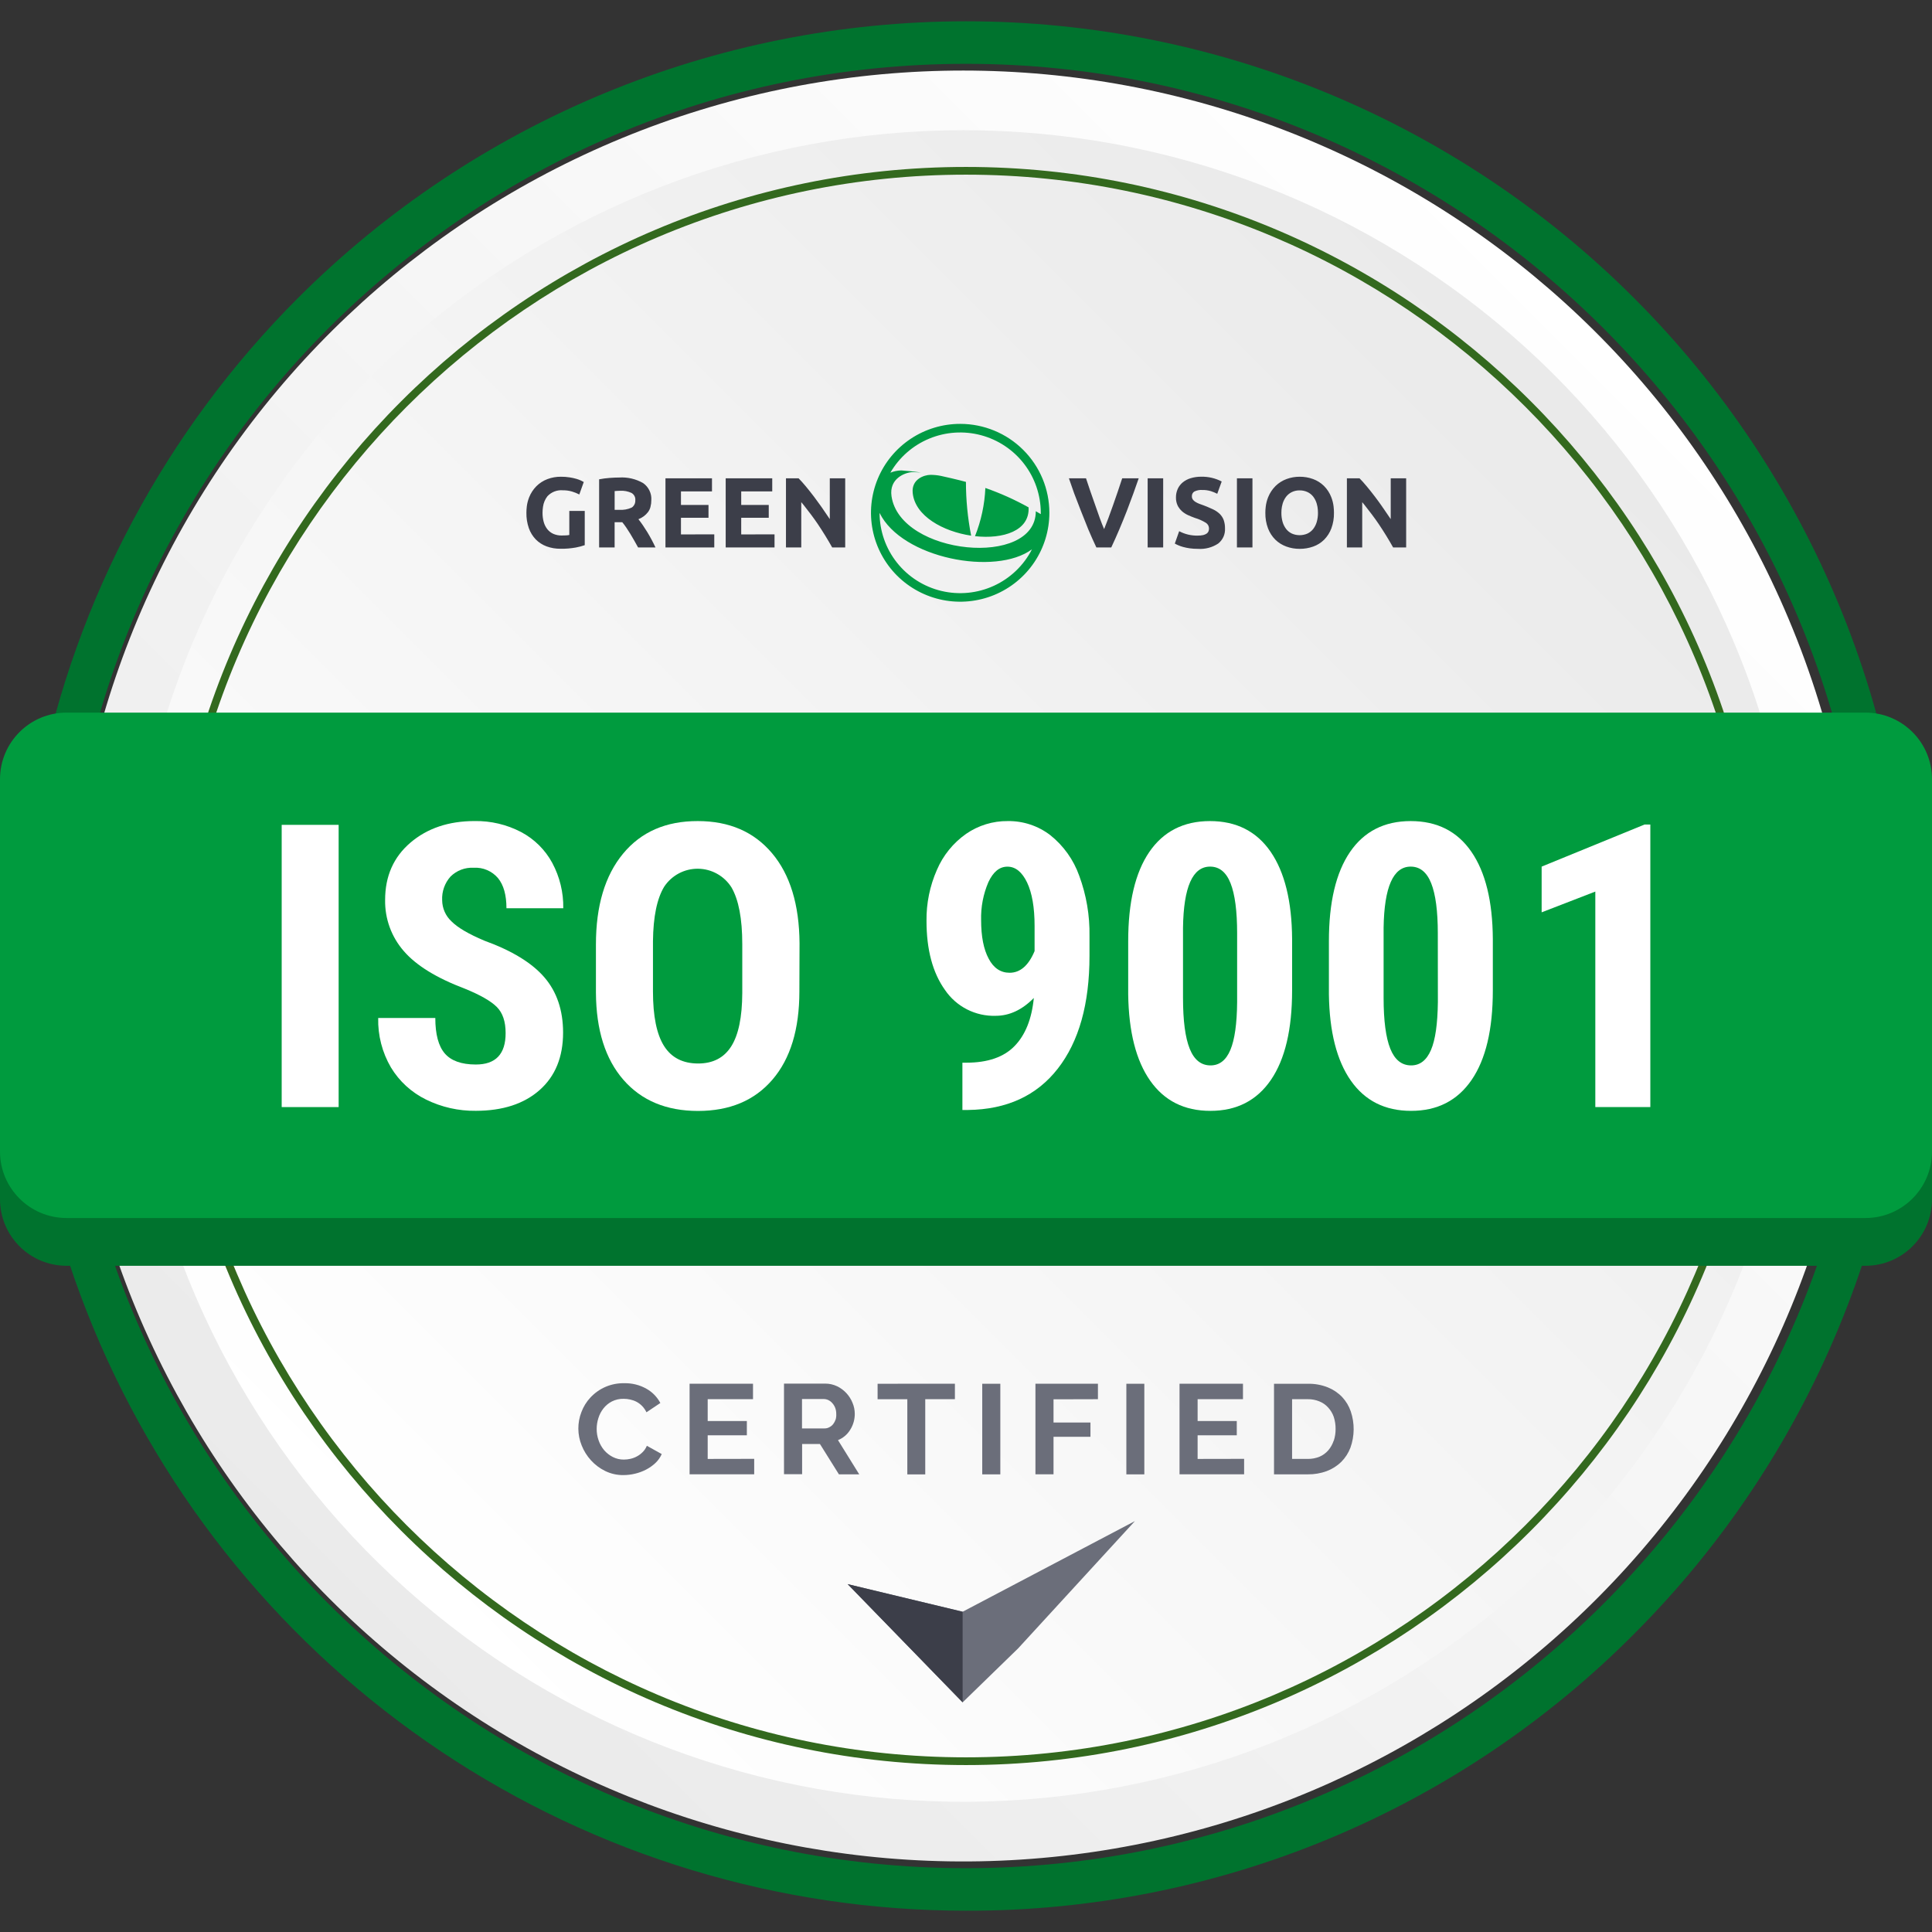<svg width="86" height="86" viewBox="0 0 86 86" fill="none" xmlns="http://www.w3.org/2000/svg">
<rect x="0" y="0" width="86" height="86" fill="#333333" stroke="none"/>
<path d="M42.999 85.052C34.682 85.052 26.552 82.586 19.637 77.965C12.721 73.344 7.331 66.777 4.148 59.093C0.965 51.409 0.133 42.953 1.755 34.796C3.378 26.639 7.383 19.146 13.264 13.265C21.151 5.378 31.847 0.948 42.999 0.948C54.153 0.948 64.849 5.378 72.735 13.265C80.621 21.151 85.052 31.847 85.052 43C85.052 54.153 80.621 64.849 72.735 72.736C68.839 76.652 64.205 79.758 59.101 81.872C53.997 83.986 48.524 85.067 42.999 85.052ZM42.999 2.841C20.855 2.841 2.841 20.856 2.841 43C2.841 65.145 20.855 83.159 42.999 83.159C65.144 83.159 83.158 65.138 83.158 43C83.158 20.863 65.142 2.841 42.999 2.841Z" fill="#00732E"/>
<path d="M79.61 27.533C75.774 18.422 68.69 11.062 59.733 6.882C50.775 2.701 40.584 1.997 31.137 4.908C21.691 7.819 13.662 14.136 8.611 22.633C3.56 31.13 1.847 41.201 3.803 50.89C5.76 60.579 11.247 69.196 19.2 75.067C27.152 80.939 37.003 83.645 46.839 82.662C56.675 81.679 65.794 77.076 72.427 69.747C79.06 62.418 82.734 52.885 82.734 43C82.74 37.687 81.678 32.427 79.61 27.533Z" fill="url(#paint0_linear_2471_12382)"/>
<path d="M77.171 28.564C73.59 20.06 66.978 13.19 58.618 9.288C50.257 5.385 40.745 4.729 31.927 7.446C23.11 10.162 15.616 16.058 10.902 23.989C6.187 31.92 4.588 41.32 6.414 50.364C8.24 59.408 13.362 67.451 20.785 72.931C28.207 78.411 37.401 80.937 46.582 80.02C55.763 79.102 64.275 74.806 70.466 67.965C76.657 61.124 80.086 52.227 80.086 43C80.093 38.041 79.101 33.131 77.171 28.564Z" fill="url(#paint1_linear_2471_12382)"/>
<path d="M43 78.569C23.382 78.569 7.431 62.613 7.431 43C7.431 23.387 23.387 7.431 43 7.431C62.613 7.431 78.569 23.387 78.569 43C78.569 62.613 62.613 78.569 43 78.569ZM43 7.775C23.576 7.775 7.775 23.576 7.775 43C7.775 62.424 23.576 78.225 43 78.225C62.424 78.225 78.225 62.424 78.225 43C78.225 23.576 62.424 7.775 43 7.775Z" fill="#33691E"/>
<path d="M83.038 33.847H2.962C1.326 33.847 0 35.173 0 36.808V53.382C0 55.018 1.326 56.344 2.962 56.344H83.038C84.674 56.344 86 55.018 86 53.382V36.808C86 35.173 84.674 33.847 83.038 33.847Z" fill="#00732E"/>
<path d="M83.038 31.721H2.962C1.326 31.721 0 33.047 0 34.683V51.257C0 52.892 1.326 54.218 2.962 54.218H83.038C84.674 54.218 86 52.892 86 51.257V34.683C86 33.047 84.674 31.721 83.038 31.721Z" fill="#009B3E"/>
<path d="M15.074 49.28H12.539V36.717H15.074V49.28Z" fill="white"/>
<path d="M22.507 45.984C22.507 45.473 22.377 45.087 22.115 44.824C21.853 44.561 21.378 44.289 20.688 44.008C19.426 43.531 18.521 42.972 17.971 42.332C17.423 41.703 17.128 40.893 17.143 40.059C17.143 39.001 17.518 38.152 18.269 37.51C19.019 36.869 19.972 36.548 21.127 36.548C21.845 36.536 22.555 36.703 23.192 37.035C23.782 37.346 24.267 37.826 24.584 38.412C24.916 39.032 25.085 39.726 25.073 40.429H22.544C22.544 39.844 22.42 39.396 22.168 39.088C22.036 38.932 21.87 38.81 21.682 38.73C21.494 38.649 21.29 38.614 21.086 38.627C20.896 38.616 20.706 38.645 20.528 38.713C20.35 38.781 20.188 38.885 20.053 39.02C19.795 39.309 19.662 39.689 19.682 40.076C19.684 40.252 19.722 40.426 19.793 40.587C19.864 40.748 19.967 40.892 20.096 41.012C20.372 41.291 20.86 41.578 21.562 41.873C22.788 42.317 23.677 42.861 24.232 43.504C24.786 44.148 25.063 44.967 25.065 45.962C25.065 47.054 24.716 47.907 24.02 48.522C23.324 49.137 22.378 49.445 21.182 49.446C20.414 49.456 19.655 49.285 18.966 48.946C18.317 48.629 17.774 48.132 17.401 47.514C17.012 46.847 16.816 46.086 16.835 45.315H19.377C19.377 46.04 19.518 46.566 19.799 46.893C20.08 47.219 20.539 47.384 21.175 47.385C22.064 47.388 22.509 46.921 22.507 45.984Z" fill="white"/>
<path d="M35.583 44.131C35.583 45.816 35.185 47.124 34.388 48.054C33.592 48.985 32.487 49.451 31.072 49.452C29.663 49.452 28.556 48.99 27.751 48.067C26.945 47.143 26.538 45.851 26.527 44.191V42.043C26.527 40.322 26.929 38.976 27.732 38.003C28.535 37.03 29.645 36.545 31.062 36.549C32.459 36.549 33.56 37.025 34.364 37.977C35.169 38.929 35.577 40.265 35.59 41.983L35.583 44.131ZM33.041 42.026C33.041 40.893 32.88 40.05 32.559 39.498C32.4 39.247 32.18 39.039 31.92 38.895C31.66 38.75 31.368 38.673 31.071 38.67C30.773 38.667 30.48 38.739 30.217 38.878C29.954 39.018 29.731 39.221 29.566 39.469C29.243 40.001 29.078 40.809 29.066 41.895V44.133C29.066 45.23 29.23 46.039 29.558 46.559C29.886 47.079 30.392 47.339 31.076 47.34C31.736 47.34 32.228 47.086 32.55 46.576C32.873 46.067 33.036 45.278 33.041 44.208V42.026Z" fill="white"/>
<path d="M46.019 44.423C45.5 44.952 44.934 45.217 44.32 45.217C43.878 45.231 43.439 45.132 43.044 44.931C42.65 44.73 42.313 44.432 42.064 44.066C41.516 43.298 41.242 42.273 41.242 40.99C41.232 40.209 41.391 39.434 41.706 38.719C41.982 38.075 42.431 37.521 43.004 37.118C43.55 36.741 44.199 36.542 44.862 36.549C45.546 36.54 46.213 36.761 46.755 37.178C47.344 37.649 47.79 38.275 48.041 38.985C48.358 39.842 48.512 40.75 48.497 41.663V42.551C48.497 44.69 48.027 46.362 47.087 47.568C46.148 48.773 44.815 49.387 43.09 49.409H42.84V47.304H43.012C43.967 47.304 44.684 47.057 45.163 46.562C45.643 46.068 45.928 45.355 46.019 44.423ZM44.941 43.301C45.413 43.301 45.784 42.98 46.053 42.336V41.217C46.053 40.395 45.941 39.749 45.718 39.28C45.492 38.812 45.201 38.578 44.845 38.578C44.489 38.578 44.212 38.808 43.997 39.266C43.767 39.801 43.657 40.379 43.673 40.961C43.673 41.686 43.785 42.257 44.009 42.673C44.227 43.093 44.544 43.301 44.941 43.301Z" fill="white"/>
<path d="M57.516 44.086C57.516 45.824 57.201 47.153 56.572 48.072C55.942 48.991 55.043 49.45 53.877 49.448C52.72 49.448 51.828 49.001 51.199 48.106C50.57 47.211 50.244 45.931 50.22 44.265V41.895C50.22 40.165 50.533 38.842 51.159 37.925C51.786 37.009 52.686 36.55 53.859 36.549C55.031 36.549 55.93 37.003 56.558 37.911C57.185 38.82 57.505 40.117 57.516 41.801V44.086ZM55.069 41.543C55.069 40.554 54.972 39.812 54.777 39.318C54.582 38.823 54.278 38.576 53.865 38.576C53.088 38.576 52.686 39.482 52.66 41.293V44.423C52.66 45.435 52.759 46.188 52.958 46.683C53.156 47.177 53.465 47.425 53.885 47.425C54.281 47.425 54.575 47.195 54.768 46.736C54.961 46.277 55.061 45.567 55.069 44.604V41.543Z" fill="white"/>
<path d="M66.451 44.086C66.451 45.824 66.136 47.153 65.506 48.072C64.876 48.991 63.978 49.45 62.811 49.448C61.655 49.448 60.762 49.001 60.133 48.106C59.505 47.211 59.178 45.931 59.154 44.265V41.895C59.154 40.165 59.468 38.842 60.094 37.925C60.72 37.009 61.62 36.55 62.794 36.549C63.967 36.549 64.867 37.003 65.494 37.911C66.122 38.82 66.441 40.117 66.451 41.801V44.086ZM64.002 41.543C64.002 40.554 63.904 39.812 63.708 39.318C63.512 38.823 63.207 38.576 62.794 38.576C62.018 38.576 61.617 39.482 61.589 41.293V44.423C61.589 45.435 61.689 46.188 61.887 46.683C62.086 47.177 62.395 47.425 62.815 47.425C63.21 47.425 63.503 47.194 63.699 46.736C63.895 46.279 63.993 45.564 64.005 44.609L64.002 41.543Z" fill="white"/>
<path d="M73.462 49.28H71.013V39.687L68.624 40.611V38.576L73.203 36.703H73.462V49.28Z" fill="white"/>
<path fill-rule="evenodd" clip-rule="evenodd" d="M50.519 67.709L45.32 73.376L42.85 75.778L40.448 73.308L37.732 70.516L42.85 71.744L50.519 67.709Z" fill="#6B6E7A"/>
<path d="M28.794 64.357C28.751 64.462 28.688 64.557 28.608 64.637C28.533 64.713 28.447 64.778 28.353 64.828C28.263 64.878 28.166 64.914 28.066 64.937C27.97 64.959 27.872 64.97 27.773 64.971C27.602 64.973 27.434 64.934 27.281 64.857C27.134 64.783 27.003 64.681 26.895 64.556C26.787 64.427 26.703 64.28 26.648 64.121C26.589 63.955 26.559 63.781 26.56 63.605C26.561 63.442 26.586 63.281 26.636 63.126C26.684 62.97 26.76 62.823 26.861 62.694C26.962 62.566 27.089 62.46 27.234 62.385C27.398 62.302 27.578 62.261 27.761 62.266C27.858 62.266 27.954 62.276 28.048 62.297C28.145 62.318 28.239 62.35 28.327 62.395C28.42 62.444 28.505 62.506 28.578 62.581C28.66 62.664 28.727 62.761 28.776 62.866L29.394 62.452C29.252 62.185 29.037 61.964 28.773 61.817C28.472 61.647 28.13 61.563 27.785 61.572C27.504 61.566 27.224 61.62 26.965 61.729C26.706 61.839 26.473 62.003 26.281 62.209C26.107 62.395 25.972 62.614 25.882 62.853C25.695 63.332 25.698 63.864 25.892 64.341C25.989 64.586 26.13 64.811 26.307 65.005C26.486 65.202 26.701 65.363 26.94 65.48C27.193 65.603 27.47 65.665 27.751 65.661C27.925 65.661 28.098 65.64 28.267 65.599C28.438 65.559 28.603 65.498 28.759 65.417C28.91 65.339 29.05 65.241 29.174 65.124C29.294 65.012 29.39 64.876 29.456 64.725L28.794 64.357Z" fill="#6B6E7A"/>
<path d="M31.502 64.942V63.89H33.245V63.255H31.502V62.283H33.519V61.594H30.696V65.626H33.572V64.938L31.502 64.942Z" fill="#6B6E7A"/>
<path d="M37.302 64.105C37.529 64.014 37.72 63.852 37.847 63.642C37.981 63.429 38.051 63.182 38.049 62.93C38.048 62.763 38.014 62.598 37.949 62.445C37.885 62.285 37.792 62.139 37.675 62.013C37.557 61.885 37.416 61.781 37.259 61.706C37.094 61.628 36.913 61.588 36.73 61.589H34.899V65.621H35.705V64.277H36.498L37.343 65.628H38.247L37.302 64.105ZM37.197 63.186C37.172 63.261 37.135 63.331 37.087 63.393C37.04 63.451 36.981 63.499 36.915 63.532C36.851 63.567 36.78 63.584 36.708 63.584H35.7V62.276H36.674C36.745 62.277 36.816 62.294 36.88 62.326C36.946 62.359 37.005 62.405 37.052 62.462C37.106 62.522 37.149 62.592 37.178 62.668C37.21 62.752 37.225 62.841 37.224 62.93C37.23 63.019 37.221 63.108 37.197 63.193V63.186Z" fill="#6B6E7A"/>
<path d="M39.065 61.596V62.285H40.388V65.63H41.186V62.283H42.506V61.594L39.065 61.596Z" fill="#6B6E7A"/>
<path d="M43.723 61.596V65.629H44.528V61.596H43.723Z" fill="#6B6E7A"/>
<path d="M48.873 62.283V61.594H46.091V65.626H46.896V63.957H48.54V63.321H46.896V62.288L48.873 62.283Z" fill="#6B6E7A"/>
<path d="M50.138 61.596V65.629H50.938V61.596H50.138Z" fill="#6B6E7A"/>
<path d="M53.31 64.942V63.89H55.053V63.255H53.31V62.283H55.329V61.594H52.505V65.626H55.38V64.938L53.31 64.942Z" fill="#6B6E7A"/>
<path d="M60.127 62.826C60.046 62.588 59.915 62.37 59.743 62.186C59.563 61.999 59.346 61.853 59.105 61.756C58.822 61.644 58.519 61.59 58.215 61.596H56.711V65.628H58.215C58.503 65.632 58.788 65.583 59.058 65.484C59.298 65.393 59.518 65.254 59.702 65.076C59.883 64.895 60.023 64.678 60.113 64.439C60.299 63.918 60.304 63.35 60.127 62.826ZM59.365 64.134C59.314 64.29 59.233 64.433 59.127 64.558C59.022 64.679 58.891 64.776 58.743 64.84C58.576 64.91 58.396 64.944 58.215 64.941H57.515V62.283H58.215C58.392 62.28 58.568 62.314 58.731 62.381C58.88 62.441 59.013 62.534 59.12 62.653C59.232 62.774 59.317 62.917 59.371 63.072C59.426 63.245 59.454 63.425 59.452 63.606C59.454 63.785 59.426 63.964 59.371 64.134H59.365Z" fill="#6B6E7A"/>
<path fill-rule="evenodd" clip-rule="evenodd" d="M42.85 71.744V75.778L40.448 73.308L37.732 70.515L42.85 71.744Z" fill="#3C3E49"/>
<path fill-rule="evenodd" clip-rule="evenodd" d="M59.364 22.561C59.364 22.558 59.363 22.545 59.363 22.548C59.347 22.406 59.312 22.266 59.26 22.133C59.188 21.944 59.076 21.772 58.933 21.629C58.794 21.493 58.628 21.389 58.446 21.323C58.256 21.254 58.055 21.22 57.853 21.221C57.654 21.22 57.457 21.255 57.271 21.323C57.088 21.39 56.922 21.494 56.783 21.629C56.639 21.772 56.525 21.944 56.449 22.133C56.394 22.27 56.358 22.414 56.341 22.561C56.33 22.649 56.325 22.739 56.325 22.828C56.321 23.065 56.361 23.301 56.445 23.523C56.517 23.712 56.629 23.883 56.772 24.025C56.911 24.16 57.077 24.263 57.26 24.329C57.45 24.398 57.65 24.433 57.853 24.431C58.058 24.433 58.263 24.398 58.457 24.329C58.639 24.264 58.804 24.161 58.941 24.025C59.082 23.882 59.192 23.711 59.262 23.523C59.344 23.301 59.384 23.065 59.379 22.828C59.38 22.739 59.374 22.649 59.364 22.561ZM58.612 23.237C58.579 23.35 58.525 23.456 58.453 23.55C58.384 23.636 58.296 23.706 58.196 23.752C58.087 23.799 57.97 23.823 57.852 23.823C57.733 23.823 57.616 23.799 57.508 23.752C57.408 23.705 57.321 23.636 57.253 23.55C57.181 23.456 57.127 23.35 57.094 23.237C57.056 23.104 57.037 22.966 57.039 22.828C57.038 22.739 57.046 22.65 57.061 22.562C57.069 22.514 57.081 22.468 57.094 22.422C57.127 22.307 57.181 22.2 57.253 22.106C57.321 22.02 57.408 21.95 57.508 21.902C57.616 21.851 57.734 21.826 57.853 21.829C57.971 21.827 58.088 21.852 58.196 21.901C58.296 21.947 58.384 22.016 58.453 22.103C58.525 22.197 58.579 22.304 58.612 22.418C58.626 22.466 58.637 22.514 58.646 22.563C58.66 22.651 58.667 22.74 58.667 22.829C58.669 22.967 58.65 23.104 58.612 23.237ZM55.751 21.291V22.561V24.369H55.06V21.291H55.751ZM54.529 23.525C54.536 23.652 54.512 23.779 54.46 23.896C54.407 24.012 54.328 24.114 54.228 24.194C53.961 24.371 53.642 24.455 53.321 24.431C53.198 24.432 53.075 24.424 52.954 24.407C52.856 24.393 52.759 24.373 52.664 24.347C52.59 24.327 52.518 24.302 52.447 24.271C52.395 24.249 52.344 24.224 52.295 24.196L52.489 23.645C52.745 23.782 53.031 23.849 53.321 23.841C53.402 23.843 53.483 23.834 53.562 23.817C53.617 23.804 53.669 23.781 53.715 23.75C53.751 23.725 53.778 23.69 53.795 23.65C53.81 23.609 53.818 23.565 53.817 23.521C53.816 23.471 53.803 23.421 53.779 23.377C53.754 23.334 53.718 23.297 53.675 23.27C53.523 23.177 53.359 23.104 53.188 23.054C53.088 23.018 52.987 22.977 52.887 22.932C52.789 22.888 52.698 22.829 52.616 22.759C52.552 22.702 52.496 22.635 52.452 22.561L52.451 22.559L52.45 22.557C52.44 22.54 52.431 22.524 52.422 22.506C52.369 22.393 52.343 22.269 52.346 22.144C52.344 22.012 52.372 21.881 52.426 21.76C52.478 21.647 52.556 21.548 52.652 21.469C52.757 21.385 52.877 21.323 53.006 21.285C53.158 21.24 53.316 21.218 53.475 21.22C53.791 21.214 54.103 21.287 54.382 21.433L54.184 21.98C54.092 21.933 53.996 21.893 53.898 21.862C53.775 21.826 53.648 21.808 53.519 21.811C53.397 21.802 53.273 21.826 53.163 21.88C53.128 21.902 53.099 21.933 53.08 21.971C53.061 22.008 53.052 22.049 53.055 22.091C53.053 22.141 53.067 22.191 53.095 22.233C53.125 22.275 53.163 22.31 53.207 22.337C53.261 22.371 53.317 22.399 53.375 22.422C53.439 22.447 53.509 22.473 53.586 22.499C53.634 22.517 53.68 22.535 53.724 22.553L53.736 22.558L53.744 22.561C53.838 22.6 53.924 22.638 54.001 22.675C54.11 22.726 54.209 22.795 54.296 22.877C54.373 22.954 54.433 23.046 54.471 23.148C54.512 23.27 54.532 23.397 54.529 23.525ZM51.777 21.291V24.369H51.086V21.291H51.777ZM50.453 21.957C50.389 22.137 50.179 22.692 50.161 22.739C50.055 23.011 49.943 23.286 49.825 23.565C49.707 23.843 49.587 24.111 49.466 24.369H48.803C48.681 24.111 48.562 23.843 48.444 23.565C48.326 23.286 47.88 22.142 47.813 21.957C47.723 21.708 47.646 21.486 47.581 21.291H48.342C48.401 21.469 48.465 21.661 48.535 21.867C48.604 22.073 48.898 22.906 48.957 23.068C49.025 23.255 49.089 23.416 49.148 23.552C49.204 23.416 49.267 23.255 49.336 23.068C49.396 22.907 49.486 22.658 49.548 22.482C49.62 22.278 49.691 22.073 49.761 21.867C49.83 21.661 49.894 21.469 49.953 21.291H50.688C50.62 21.487 50.542 21.709 50.453 21.957V21.957ZM37.623 21.291V22.561V24.369H37.044C36.846 24.017 36.632 23.669 36.402 23.326C36.231 23.071 35.968 22.724 35.773 22.48C35.737 22.437 35.703 22.394 35.667 22.352V24.368H34.986V21.291H35.548C35.645 21.389 35.753 21.509 35.871 21.651C35.989 21.793 36.109 21.945 36.232 22.106C36.331 22.237 36.429 22.372 36.527 22.51L36.556 22.552L36.559 22.555L36.563 22.561C36.574 22.576 36.585 22.592 36.596 22.608C36.717 22.782 36.831 22.948 36.937 23.108V21.291L37.623 21.291ZM34.477 23.787V24.369H32.303V22.561V21.291H34.375V21.873H32.994V22.477H34.22V22.561V23.047H32.994V23.788L34.477 23.787ZM31.795 23.787V24.369H29.622V21.291H31.693V21.873H30.312V22.477H31.538V22.561V23.047H30.312V23.788L31.795 23.787ZM29.006 24.025C28.944 23.908 28.88 23.796 28.814 23.687C28.747 23.579 28.68 23.475 28.613 23.376C28.544 23.277 28.48 23.189 28.418 23.112C28.587 23.048 28.735 22.938 28.845 22.795C28.897 22.725 28.935 22.645 28.956 22.561V22.56V22.558V22.555C28.981 22.462 28.993 22.365 28.992 22.268C29.003 22.12 28.975 21.971 28.91 21.837C28.846 21.703 28.748 21.587 28.625 21.502C28.304 21.319 27.936 21.233 27.567 21.256C27.44 21.256 27.297 21.262 27.136 21.274C26.979 21.285 26.823 21.306 26.669 21.336V24.369H27.359V23.246H27.7C27.759 23.317 27.818 23.396 27.877 23.483C27.936 23.57 27.996 23.663 28.056 23.761C28.116 23.859 28.176 23.959 28.233 24.063C28.291 24.167 28.348 24.268 28.404 24.369H29.178C29.126 24.256 29.068 24.142 29.006 24.025ZM27.555 22.695H27.36V21.86C27.396 21.857 27.432 21.854 27.473 21.851C27.514 21.848 27.558 21.846 27.608 21.846C27.781 21.836 27.953 21.869 28.11 21.942C28.166 21.974 28.212 22.021 28.242 22.078C28.273 22.135 28.286 22.2 28.28 22.264C28.284 22.319 28.276 22.374 28.256 22.425C28.236 22.476 28.205 22.522 28.165 22.56C28.148 22.574 28.131 22.586 28.113 22.597C27.938 22.675 27.746 22.708 27.555 22.695ZM62.593 21.291V24.369H62.013C61.816 24.017 61.602 23.669 61.371 23.326C61.199 23.068 60.928 22.713 60.733 22.469C60.701 22.43 60.669 22.391 60.637 22.353V24.369H59.955V21.291H60.517C60.615 21.389 60.722 21.509 60.84 21.651C60.959 21.793 61.079 21.945 61.202 22.106C61.313 22.253 61.424 22.404 61.533 22.561H61.528L61.565 22.608C61.687 22.782 61.8 22.948 61.906 23.108V21.291L62.593 21.291ZM26.029 22.744V24.267C25.899 24.312 25.766 24.347 25.631 24.372C25.407 24.412 25.18 24.431 24.953 24.427C24.74 24.43 24.528 24.394 24.327 24.32C24.146 24.253 23.982 24.147 23.847 24.009C23.71 23.866 23.605 23.695 23.54 23.508C23.465 23.289 23.428 23.059 23.432 22.828C23.432 22.739 23.437 22.65 23.448 22.561L23.448 22.553C23.465 22.413 23.5 22.276 23.551 22.144C23.625 21.956 23.736 21.784 23.879 21.64C24.018 21.503 24.184 21.396 24.368 21.327C24.559 21.255 24.763 21.219 24.968 21.221C25.099 21.22 25.23 21.229 25.359 21.25C25.461 21.265 25.561 21.288 25.66 21.316C25.732 21.337 25.801 21.363 25.868 21.394C25.922 21.421 25.962 21.441 25.985 21.456L25.787 22.011C25.683 21.957 25.574 21.913 25.462 21.88C25.332 21.842 25.197 21.823 25.062 21.825C24.933 21.813 24.802 21.831 24.681 21.877C24.561 21.924 24.452 21.998 24.365 22.093C24.261 22.229 24.194 22.389 24.171 22.559C24.157 22.648 24.15 22.738 24.15 22.828C24.149 22.967 24.167 23.106 24.204 23.239C24.236 23.355 24.29 23.462 24.363 23.556C24.434 23.645 24.525 23.716 24.629 23.763C24.746 23.814 24.873 23.839 25 23.837C25.077 23.837 25.143 23.835 25.198 23.832C25.246 23.83 25.294 23.824 25.342 23.814V22.744H26.029Z" fill="#3C3E49"/>
<path d="M40.627 21.938C40.726 22.971 41.981 23.658 43.229 23.844C43.075 23.055 42.997 22.254 42.997 21.451C42.634 21.351 42.009 21.21 41.874 21.182C41.723 21.152 41.57 21.137 41.417 21.137C41.142 21.14 40.568 21.326 40.627 21.938ZM45.786 22.585C45.171 22.242 44.527 21.953 43.862 21.721C43.83 22.457 43.674 23.183 43.401 23.867C44.651 24.006 45.84 23.633 45.786 22.584V22.585ZM46.711 22.826C46.711 23.609 46.478 24.374 46.042 25.025C45.606 25.676 44.986 26.183 44.26 26.483C43.535 26.782 42.736 26.861 41.966 26.708C41.196 26.555 40.489 26.178 39.933 25.625C39.378 25.071 39 24.366 38.847 23.598C38.694 22.83 38.772 22.035 39.073 21.311C39.373 20.588 39.882 19.97 40.535 19.535C41.188 19.1 41.956 18.868 42.741 18.868C43.794 18.868 44.804 19.285 45.548 20.027C46.293 20.77 46.711 21.776 46.711 22.826H46.711ZM39.633 21.041C39.788 20.978 39.953 20.944 40.12 20.94C40.407 20.96 40.699 20.99 40.993 21.031C40.864 21.023 40.736 21.018 40.609 21.015C40.268 21.035 39.572 21.31 39.684 22.087C40.066 24.721 46.109 25.289 46.107 22.757C46.181 22.799 46.255 22.843 46.329 22.886C46.329 22.866 46.329 22.846 46.329 22.826C46.328 22.039 46.067 21.273 45.586 20.649C45.105 20.024 44.431 19.576 43.668 19.372C42.905 19.169 42.096 19.222 41.366 19.524C40.637 19.825 40.028 20.358 39.633 21.041H39.633ZM45.937 24.45C44.32 25.655 40.14 24.855 39.153 22.831C39.154 23.634 39.426 24.413 39.925 25.043C40.424 25.674 41.122 26.118 41.905 26.305C42.688 26.492 43.512 26.411 44.244 26.074C44.975 25.738 45.572 25.166 45.937 24.45Z" fill="#009B44"/>
<defs>
<linearGradient id="paint0_linear_2471_12382" x1="14.266" y1="71.734" x2="71.458" y2="14.542" gradientUnits="userSpaceOnUse">
<stop stop-color="#EAEAEA"/>
<stop offset="1" stop-color="white"/>
</linearGradient>
<linearGradient id="paint1_linear_2471_12382" x1="16.618" y1="69.383" x2="69.163" y2="16.837" gradientUnits="userSpaceOnUse">
<stop stop-color="white"/>
<stop offset="1" stop-color="#EAEAEA"/>
</linearGradient>
</defs>
</svg>
